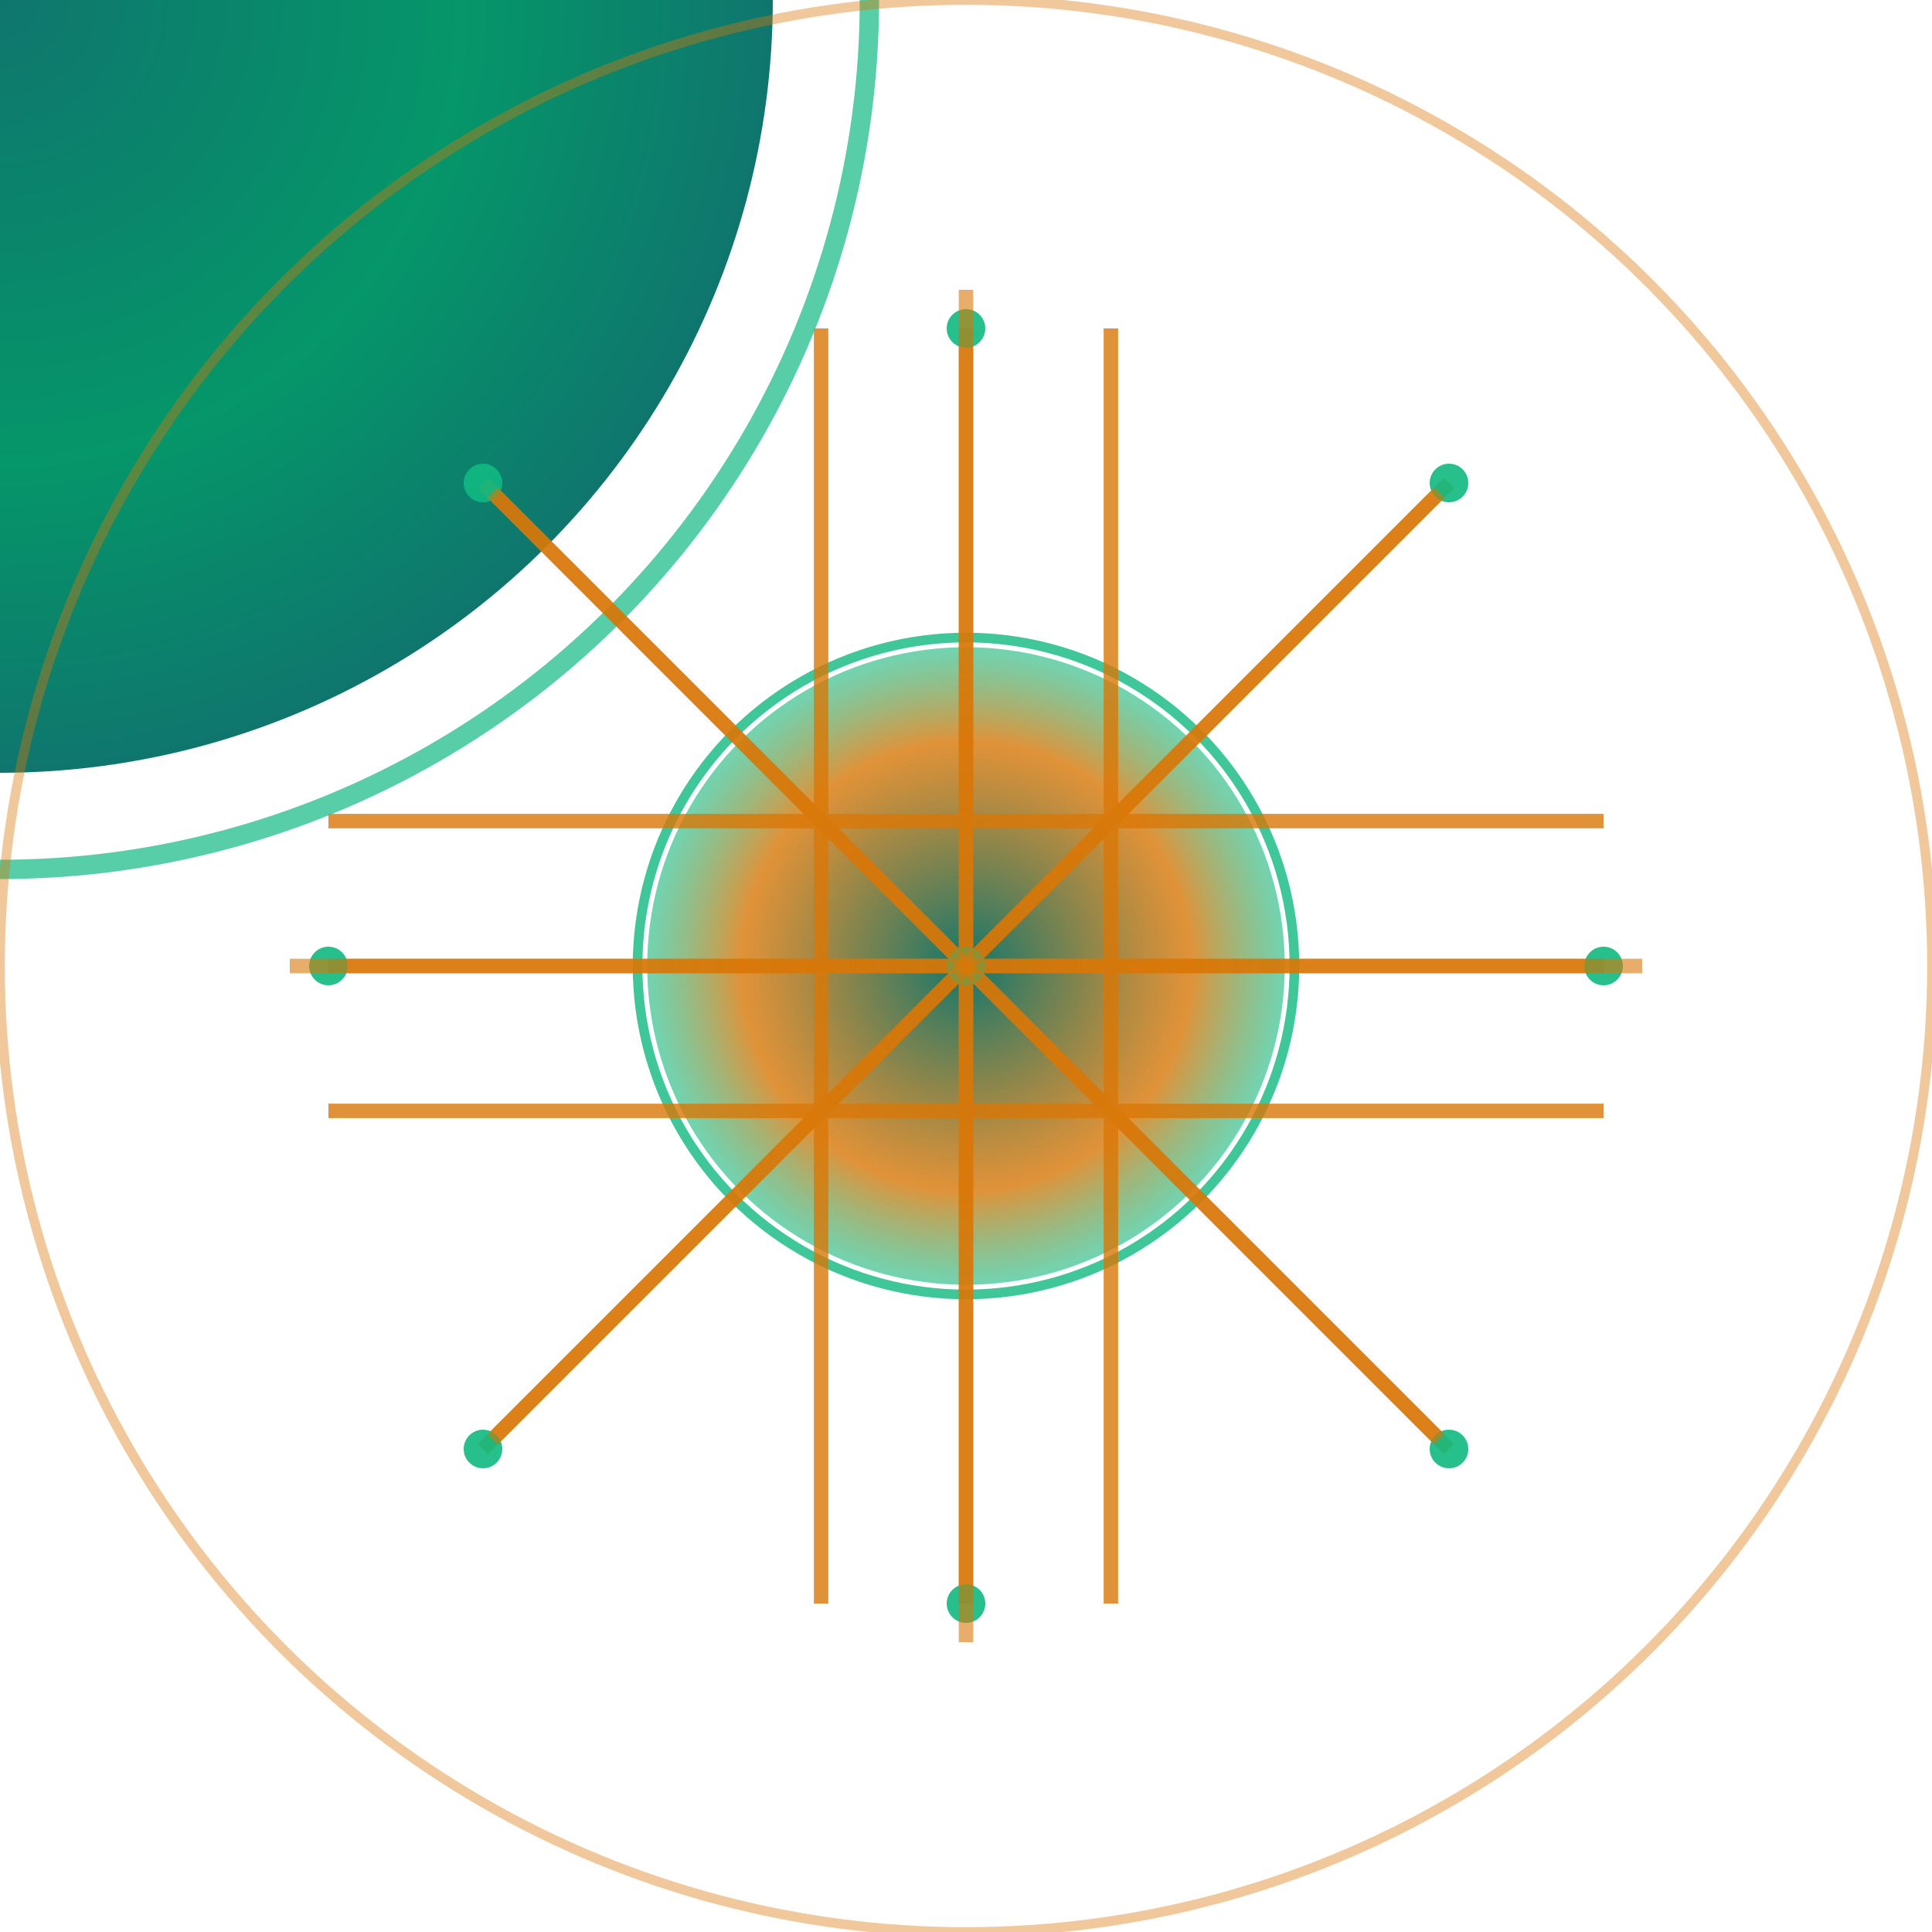 <?xml version="1.0" encoding="utf-8" ?>
<svg xmlns="http://www.w3.org/2000/svg" xmlns:ev="http://www.w3.org/2001/xml-events" xmlns:xlink="http://www.w3.org/1999/xlink" baseProfile="full" height="200" version="1.1" viewBox="0 0 200 200" width="200">
  <title>Logo Arkalia-LUNA - Style Dashboard</title>
  <defs>
    <radialGradient cx="50%" cy="50%" id="mainGradient-awakening" r="50%">
      <stop offset="0%" stop-color="#0f766e"/>
      <stop offset="60%" stop-color="#059669"/>
      <stop offset="100%" stop-color="#0f766e"/>
    </radialGradient>
    <radialGradient cx="50%" cy="50%" id="haloGradient-awakening" r="50%">
      <stop offset="0%" stop-color="#10b981" stop-opacity="0.8"/>
      <stop offset="50%" stop-color="#10b981" stop-opacity="0.4"/>
      <stop offset="100%" stop-color="#10b981" stop-opacity="0.0"/>
    </radialGradient>
    <radialGradient cx="50%" cy="50%" id="coreGradient-awakening" r="50%">
      <stop offset="0%" stop-color="#0f766e" stop-opacity="1.0"/>
      <stop offset="70%" stop-color="#d97706" stop-opacity="0.8"/>
      <stop offset="100%" stop-color="#10b981" stop-opacity="0.6"/>
    </radialGradient>
    <filter id="glow-awakening">
      <feGaussianBlur in="SourceGraphic" stdDeviation="1.6"/>
    </filter>
  </defs>
  <circle cx="0" cy="0" fill="url(#mainGradient-awakening)" filter="url(#glow-awakening)" r="80"/>
  <circle cx="0" cy="0" fill="none" filter="url(#glow-awakening)" opacity="0.7" r="90" stroke="#10b981" stroke-width="2">
    <animate attributeName="opacity" dur="2.5s" repeatCount="indefinite" values="0.7;0.3;0.7"/>
  </circle>
  <circle cx="100" cy="100" fill="none" opacity="0.4" r="100" stroke="#d97706" stroke-width="1"/>
  <circle cx="100" cy="100" fill="url(#coreGradient-awakening)" filter="url(#glow-awakening)" r="33"/>
  <circle cx="100" cy="100" fill="none" opacity="0.8" r="34" stroke="#10b981" stroke-width="1"/>
  <g fill="none" opacity="0.8" stroke="#d97706" stroke-width="1.5">
    <path d="M34 100 L166 100"/>
    <path d="M34 85 L166 85"/>
    <path d="M34 115 L166 115"/>
    <path d="M100 34 L100 166"/>
    <path d="M85 34 L85 166"/>
    <path d="M115 34 L115 166"/>
    <path d="M50 50 L150 150"/>
    <path d="M50 150 L150 50"/>
  </g>
  <circle cx="100" cy="100" fill="#10b981" opacity="0.9" r="2">
    <animate attributeName="opacity" begin="0.0s" dur="1.667s" repeatCount="indefinite" values="0.9;0.3;0.9"/>
  </circle>
  <circle cx="34" cy="100" fill="#10b981" opacity="0.9" r="2">
    <animate attributeName="opacity" begin="0.1s" dur="1.667s" repeatCount="indefinite" values="0.9;0.3;0.9"/>
  </circle>
  <circle cx="166" cy="100" fill="#10b981" opacity="0.9" r="2">
    <animate attributeName="opacity" begin="0.2s" dur="1.667s" repeatCount="indefinite" values="0.9;0.3;0.9"/>
  </circle>
  <circle cx="100" cy="34" fill="#10b981" opacity="0.9" r="2">
    <animate attributeName="opacity" begin="0.3s" dur="1.667s" repeatCount="indefinite" values="0.9;0.3;0.9"/>
  </circle>
  <circle cx="100" cy="166" fill="#10b981" opacity="0.9" r="2">
    <animate attributeName="opacity" begin="0.4s" dur="1.667s" repeatCount="indefinite" values="0.9;0.3;0.9"/>
  </circle>
  <circle cx="50" cy="50" fill="#10b981" opacity="0.9" r="2">
    <animate attributeName="opacity" begin="0.5s" dur="1.667s" repeatCount="indefinite" values="0.9;0.3;0.9"/>
  </circle>
  <circle cx="150" cy="150" fill="#10b981" opacity="0.9" r="2">
    <animate attributeName="opacity" begin="0.6s" dur="1.667s" repeatCount="indefinite" values="0.9;0.3;0.9"/>
  </circle>
  <circle cx="50" cy="150" fill="#10b981" opacity="0.9" r="2">
    <animate attributeName="opacity" begin="0.7s" dur="1.667s" repeatCount="indefinite" values="0.9;0.3;0.9"/>
  </circle>
  <circle cx="150" cy="50" fill="#10b981" opacity="0.9" r="2">
    <animate attributeName="opacity" begin="0.8s" dur="1.667s" repeatCount="indefinite" values="0.9;0.3;0.9"/>
  </circle>
  <line opacity="0.6" stroke="#d97706" stroke-width="1.5" x1="100" x2="170" y1="100" y2="100">
    <animate attributeName="opacity" begin="0.0s" dur="2.5s" repeatCount="indefinite" values="0.6;1.0;0.6"/>
  </line>
  <line opacity="0.6" stroke="#d97706" stroke-width="1.5" x1="100" x2="149" y1="100" y2="149">
    <animate attributeName="opacity" begin="0.2s" dur="2.5s" repeatCount="indefinite" values="0.6;1.0;0.6"/>
  </line>
  <line opacity="0.6" stroke="#d97706" stroke-width="1.5" x1="100" x2="100" y1="100" y2="170">
    <animate attributeName="opacity" begin="0.4s" dur="2.5s" repeatCount="indefinite" values="0.6;1.0;0.6"/>
  </line>
  <line opacity="0.6" stroke="#d97706" stroke-width="1.5" x1="100" x2="51" y1="100" y2="149">
    <animate attributeName="opacity" begin="0.6s" dur="2.5s" repeatCount="indefinite" values="0.6;1.0;0.6"/>
  </line>
  <line opacity="0.6" stroke="#d97706" stroke-width="1.5" x1="100" x2="30" y1="100" y2="100">
    <animate attributeName="opacity" begin="0.8s" dur="2.5s" repeatCount="indefinite" values="0.6;1.0;0.6"/>
  </line>
  <line opacity="0.6" stroke="#d97706" stroke-width="1.5" x1="100" x2="51" y1="100" y2="51">
    <animate attributeName="opacity" begin="1.0s" dur="2.5s" repeatCount="indefinite" values="0.6;1.0;0.6"/>
  </line>
  <line opacity="0.6" stroke="#d97706" stroke-width="1.5" x1="100" x2="100" y1="100" y2="30">
    <animate attributeName="opacity" begin="1.2s" dur="2.5s" repeatCount="indefinite" values="0.6;1.0;0.6"/>
  </line>
  <line opacity="0.6" stroke="#d97706" stroke-width="1.5" x1="100" x2="149" y1="100" y2="51">
    <animate attributeName="opacity" begin="1.4s" dur="2.5s" repeatCount="indefinite" values="0.6;1.0;0.6"/>
  </line>
</svg>
